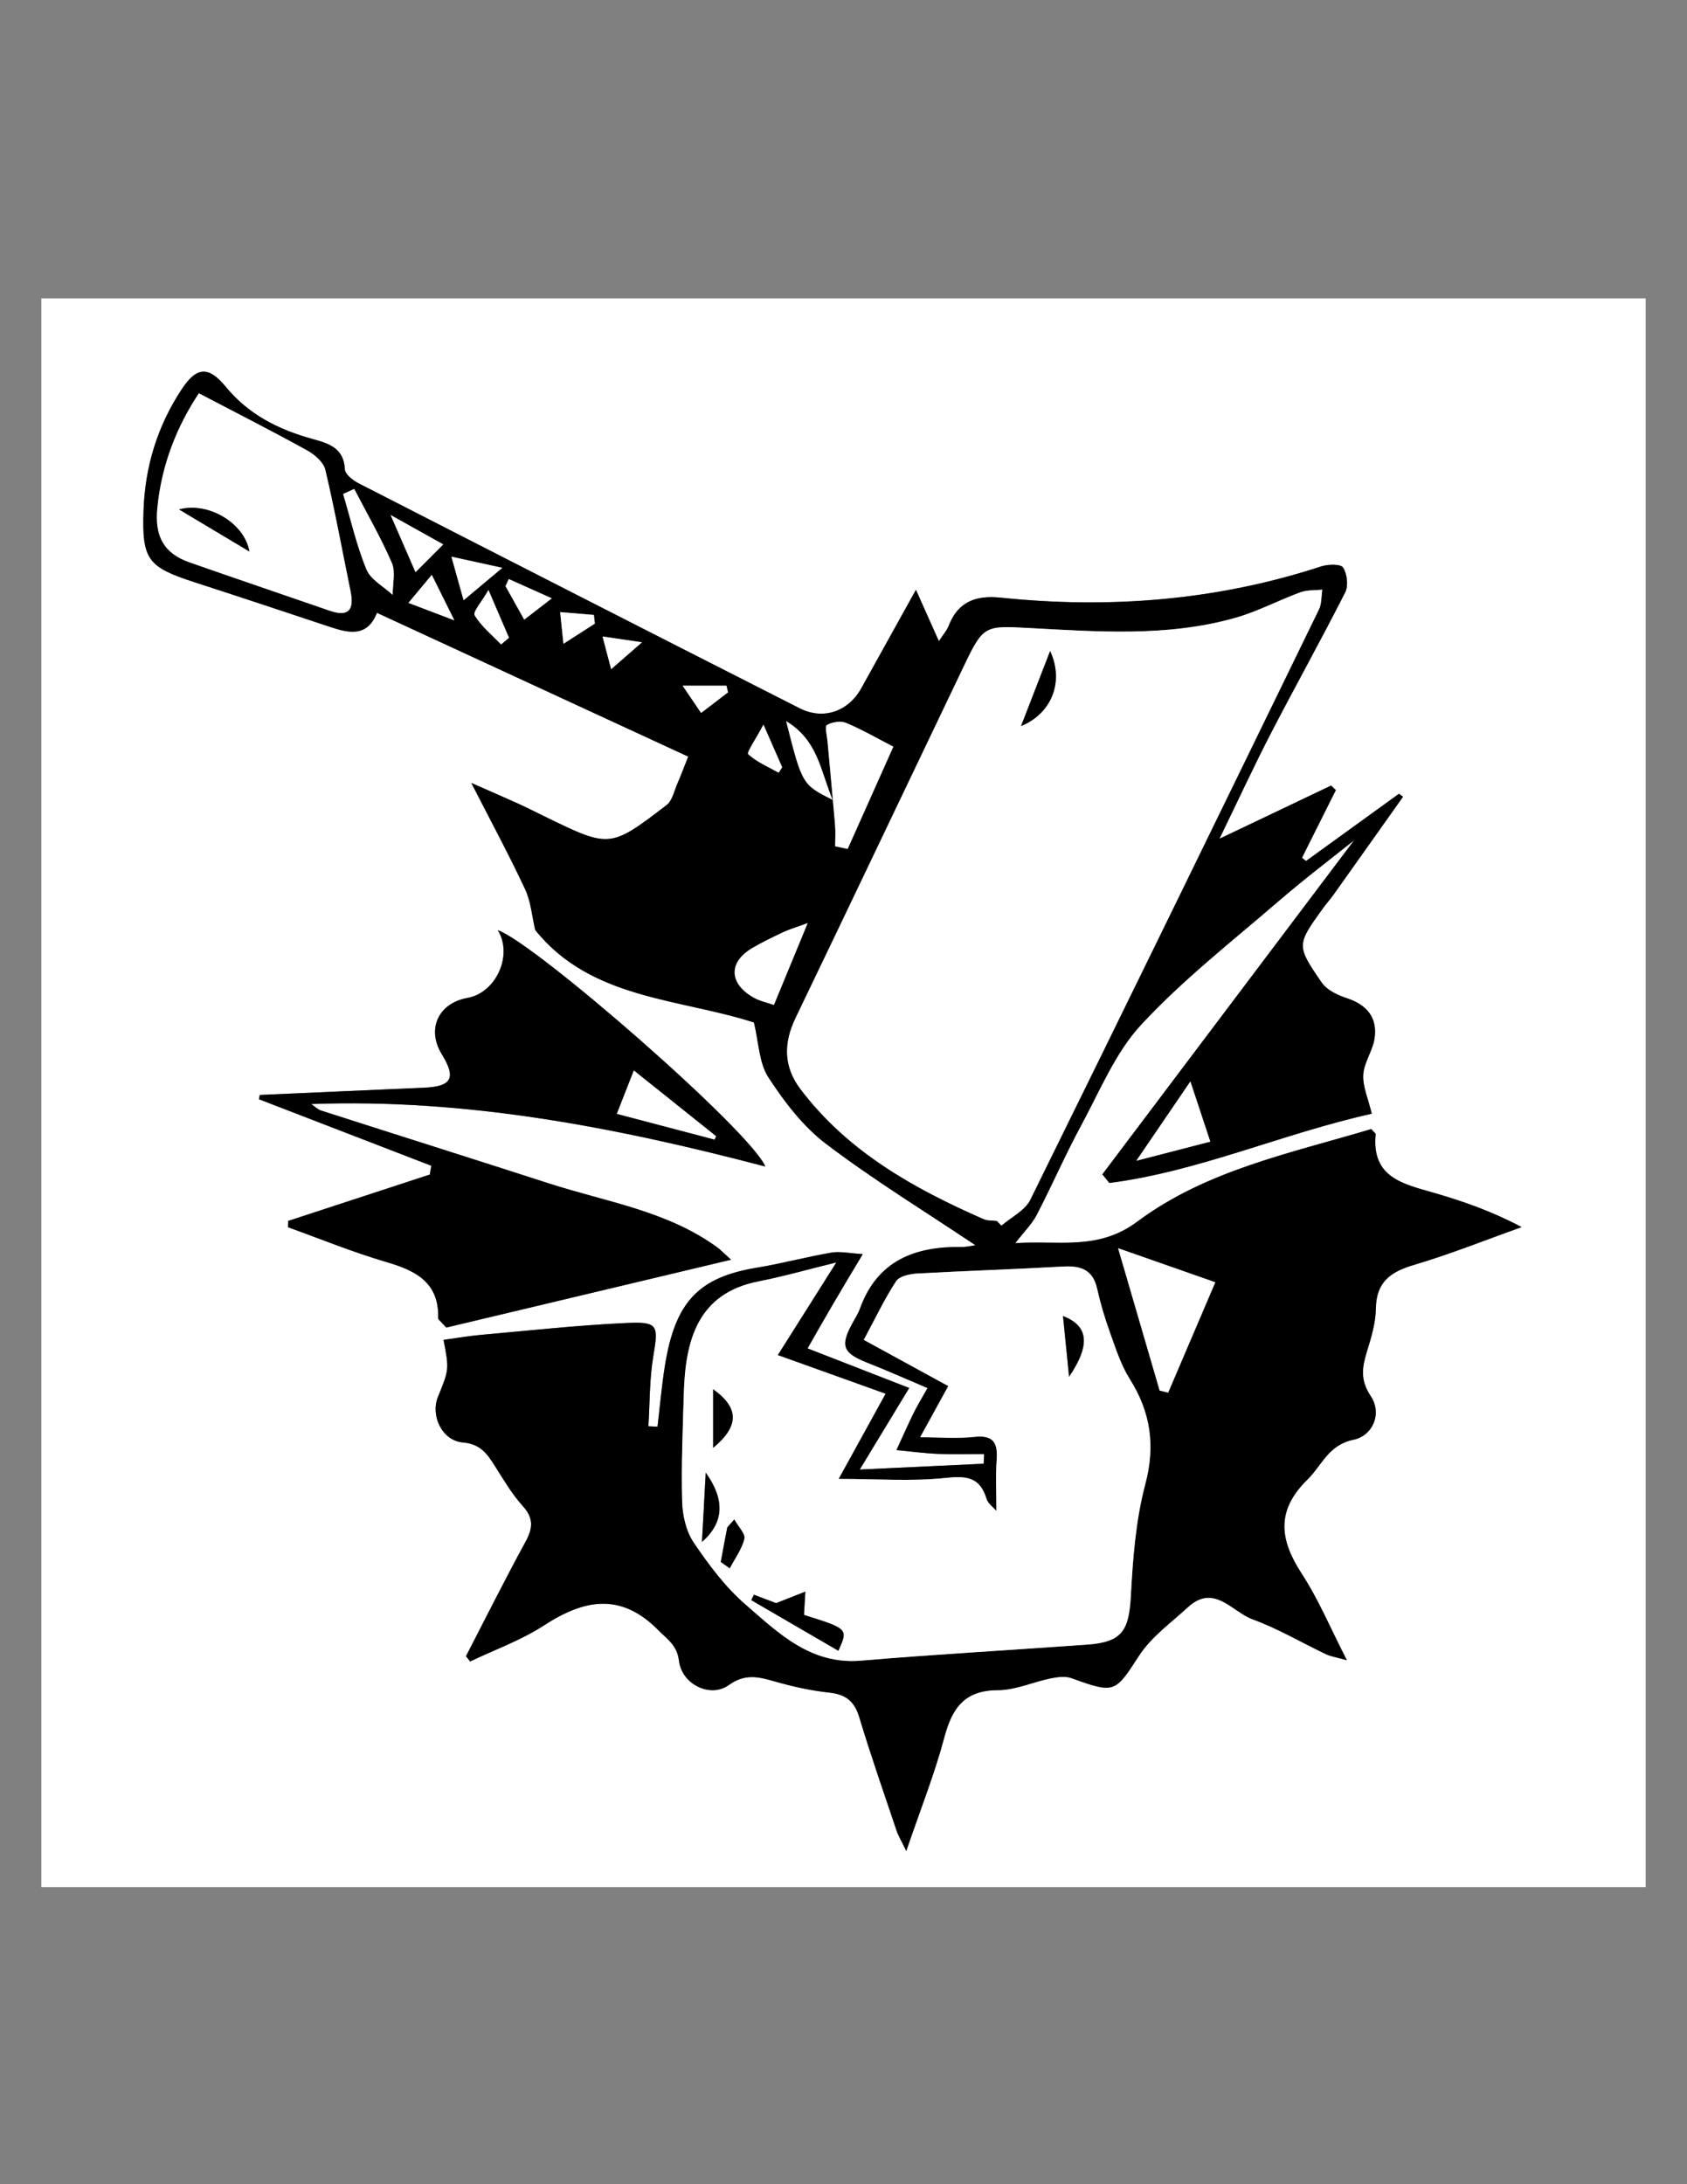 <?xml version="1.0" encoding="utf-8"?>
<!-- Generator: Adobe Illustrator 24.3.0, SVG Export Plug-In . SVG Version: 6.00 Build 0)  -->
<svg version="1.1" id="Layer_1" xmlns="http://www.w3.org/2000/svg" xmlns:xlink="http://www.w3.org/1999/xlink" x="0px" y="0px"
	 viewBox="0 0 612 792" style="enable-background:new 0 0 612 792;" xml:space="preserve">
<rect x="0" y="0" width="612" height="792" fill="#808080" stroke="none"/>
<style type="text/css">
	.st0{fill:#FFFFFF;}
</style>
<g>
	<path class="st0" d="M597,684.28c-194,0-388,0-582,0c0-192.03,0-384.07,0-576.1c194,0,388,0,582,0
		C597,300.21,597,492.25,597,684.28z M273.51,370.76c1.75,7.16,1.82,14.65,5.26,19.94c5.78,8.88,12.61,17.81,20.95,24.13
		c17.26,13.07,35.81,24.43,54.13,36.7c-1.43,0.19-3.21,0.66-4.98,0.64c-16.97-0.25-30.59,4.91-36.89,22.31
		c-0.66,1.83-1.75,3.52-2.69,5.23c-4.59,8.33-3.55,10.91,5.35,14.42c7.13,2.81,14.14,5.94,21.83,9.19
		c-2.27,4.07-3.81,6.54-5.08,9.14c-2.15,4.41-4.14,8.9-6.19,13.35c5.02,0.48,10.03,1.16,15.07,1.38c5.57,0.24,11.16,0.06,16.74,0.06
		c-0.06,1.17-0.11,2.34-0.17,3.51c-14.46,0.68-28.92,1.35-44.96,2.11c6.49-10.7,11.97-19.72,17.95-29.58
		c-12.25-4.77-24.53-9.55-36.88-14.35c3.07-5.35,6.09-10.69,9.19-15.99c3.24-5.53,6.55-11.01,10.84-18.2
		c-4.78-0.28-8.19-1.08-11.36-0.54c-9.03,1.54-17.91,3.96-26.94,5.44c-21.29,3.5-29.81,12.32-33.53,35.91
		c-1.14,7.22-1.77,14.52-2.63,21.78c-1.1-0.06-2.21-0.11-3.31-0.17c0.53-8.43,0.38-16.98,1.76-25.27c1.91-11.44,1.86-12.72-10-12.16
		c-17.62,0.83-35.2,2.76-52.78,4.32c-4.43,0.39-8.83,1.18-13.29,1.8c2.04,10.68,2.04,10.68-2.03,20.66
		c-2.75,6.74,1.42,15.86,9.02,16.53c6.47,0.57,8.86,4.15,11.67,8.59c3.14,4.97,6.17,10.15,10.09,14.47
		c4.06,4.48,3.63,8.12,0.94,13.04c-7.45,13.66-14.41,27.58-21.56,41.41c0.51,0.63,1.02,1.27,1.53,1.9
		c8.95-4.28,18.47-7.68,26.72-13.04c14.67-9.54,27.93-12.08,41.6,1.76c3.41,3.45,6.73,5.39,7.44,11.12
		c1.04,8.46,11.34,13.51,18.02,8.74c5.84-4.17,10.54-3.11,16.33-1.44c6.58,1.89,13.35,3.42,20.14,4.15
		c6.04,0.65,9.16,3.13,10.93,9.01c4.14,13.77,8.9,27.35,13.48,40.98c0.63,1.88,1.69,3.61,3.54,7.45
		c5.16-15.14,10.27-27.9,13.77-41.09c2.83-10.67,7.26-17.2,19.47-17.23c6.36-0.02,12.69-2.96,19.09-4.27
		c2.46-0.51,5.37-0.91,7.61-0.09c15.85,5.75,15.81,5.22,24.55-8.2c4.42-6.78,11.53-11.86,17.63-17.48
		c9.55-8.79,16.1,1.65,23.54,4.36c9.18,3.34,17.71,8.42,26.58,12.63c1.77,0.84,3.81,1.12,7.6,2.19c-6-11.68-10.29-22.04-16.32-31.28
		c-8.06-12.36-9.52-22.9,2.01-34.22c5.32-5.22,7.54-12.57,16.79-14.47c6.75-1.39,10.5-9.31,6.15-15.84
		c-3.93-5.9-3.07-10.57-1.3-16.3c1.53-4.98,3.11-10.2,3.18-15.34c0.13-9.59,5.2-13.34,13.73-15.86c13.25-3.91,26.13-9.1,39.17-13.74
		c-10.8-5.72-21.25-9.38-31.88-12.44c-11.09-3.19-22.62-5.53-21.09-21.17c0.04-0.44-0.77-0.97-1.6-1.94
		c-29.14,8.74-59.83,14.89-84.87,33.57c-14.26,10.63-28.58,6.72-44.26,7.8c3.27-4.25,6.08-6.98,7.79-10.28
		c5.57-10.74,10.4-21.87,16.15-32.5c6.76-12.48,12.34-26.33,21.77-36.48c15.07-16.22,32.75-30.05,49.6-44.57
		c9.67-8.33,19.87-16.04,27.63-22.27c-29.46,39.06-60.4,80.11-91.35,121.15c0.85,1.04,1.7,2.08,2.55,3.13
		c32.54-4.2,62.63-17.88,95.18-25.11c-1.28-5.42-3.33-9.85-3.08-14.16c0.26-4.47,3.45-8.7,4.1-13.22
		c1.08-7.56-2.86-12.16-10.16-14.55c-3.31-1.08-7.16-2.92-9.01-5.62c-9.31-13.53-9.12-13.67,0.58-27.12
		c1.15-1.59,2.49-3.04,3.62-4.63c8.44-11.87,16.86-23.75,25.29-35.63c-0.49-0.36-0.97-0.73-1.46-1.09
		c-11.24,8.12-22.48,16.25-33.72,24.37c-0.5-0.38-1-0.75-1.49-1.13c4.1-8.19,8.2-16.38,12.3-24.57c-0.57-0.55-1.15-1.1-1.72-1.64
		c-12.67,6.03-25.33,12.06-40.51,19.29c7.05-14.51,12.62-26.55,18.71-38.33c8.84-17.08,18.22-33.89,26.92-51.04
		c1.21-2.38,0.69-6.69-0.78-8.97c-0.86-1.34-5.46-1.22-7.93-0.42c-37.95,12.41-76.8,15.42-116.32,11.33
		c-8.89-0.92-15.44,1.41-18.84,10.24c-0.66,1.72-2,3.18-3.54,5.54c-2.82-6.31-5.24-11.72-8.32-18.63
		c-7.15,12.87-13.48,24.27-19.81,35.67c-4.69,8.46-13.75,11.67-22.39,7.29c-53.4-27.09-106.73-54.3-160.03-81.59
		c-2.05-1.05-4.86-3.26-4.94-5.04c-0.37-7.85-5.99-9.43-11.76-11.02c-12.24-3.38-23.11-8.79-31.42-18.89
		c-6.23-7.57-10.54-7.4-15.97,0.8c-8.85,13.35-13.41,28.25-13.9,44.32c-0.54,17.46,1.51,20.21,18.4,25.68
		c16.47,5.34,32.91,10.79,49.34,16.26c6.92,2.3,13.49,3.68,16.95-5.13c38.14,17.61,75.45,34.84,112.92,52.14
		c-1.68,4.21-2.66,6.9-3.81,9.5c-1.23,2.78-1.9,6.44-4.06,8.09c-20.52,15.7-20.6,15.6-44.23,4.1c-3.24-1.58-6.45-3.21-9.72-4.7
		c-4.78-2.18-9.61-4.25-16.87-7.45c7.5,14.67,13.88,26.45,19.53,38.57c2.1,4.51,2.48,9.82,3.65,14.76
		C214.32,362.4,246.35,361.99,273.51,370.76z M104.52,442.72c-0.01,0.76-0.02,1.53-0.02,2.29c11.85,4.25,23.54,9.07,35.6,12.59
		c10.79,3.15,19.26,7.4,18.87,20.44c-0.01,0.46,0.79,0.94,2.94,3.34c32.99-7.85,67.15-15.99,103.3-24.6
		c-3.09-2.79-3.93-3.7-4.92-4.42c-18.22-13.3-40.3-16.51-61.04-23.21c-27.57-8.91-55.21-17.61-82.8-26.47
		c-1.21-0.39-2.21-1.45-3.54-2.35c56.21-2.04,110.22,8.36,164.73,22.66c-5.26-12.84-83.69-81.14-97.04-85.7
		c5.57,9-0.57,22.69-11.01,24.56c-10.59,1.9-14.89,11.32-9.32,20.4c5.34,8.7,3.66,11.73-6.64,12.17c-19.8,0.85-39.6,1.75-59.4,2.62
		c-0.09,0.52-0.18,1.04-0.27,1.56c20.84,8.04,41.67,16.07,62.51,24.11c-0.18,1.06-0.37,2.13-0.55,3.19
		C138.78,431.5,121.65,437.11,104.52,442.72z"/>
	<path d="M273.51,370.76c-27.16-8.77-59.19-8.36-79.35-33.54c-1.17-4.94-1.55-10.25-3.65-14.76c-5.65-12.12-12.03-23.9-19.53-38.57
		c7.26,3.2,12.09,5.27,16.87,7.45c3.27,1.49,6.49,3.12,9.72,4.7c23.63,11.5,23.71,11.6,44.23-4.1c2.16-1.65,2.83-5.31,4.06-8.09
		c1.15-2.61,2.13-5.29,3.81-9.5c-37.47-17.3-74.78-34.53-112.92-52.14c-3.46,8.81-10.03,7.44-16.95,5.13
		c-16.43-5.47-32.86-10.92-49.34-16.26c-16.88-5.47-18.94-8.22-18.4-25.68c0.5-16.07,5.05-30.96,13.9-44.32
		c5.44-8.2,9.75-8.37,15.97-0.8c8.31,10.1,19.18,15.51,31.42,18.89c5.77,1.59,11.39,3.17,11.76,11.02c0.08,1.78,2.89,3.99,4.94,5.04
		c53.29,27.29,106.63,54.5,160.03,81.59c8.64,4.38,17.69,1.17,22.39-7.29c6.33-11.4,12.66-22.8,19.81-35.67
		c3.09,6.9,5.5,12.31,8.32,18.63c1.54-2.36,2.88-3.82,3.54-5.54c3.4-8.83,9.95-11.16,18.84-10.24
		c39.52,4.09,78.37,1.07,116.32-11.33c2.48-0.81,7.07-0.92,7.93,0.42c1.47,2.28,1.98,6.59,0.78,8.97
		c-8.69,17.16-18.08,33.96-26.92,51.04c-6.09,11.77-11.65,23.82-18.71,38.33c15.17-7.23,27.84-13.26,40.51-19.29
		c0.57,0.55,1.15,1.1,1.72,1.64c-4.1,8.19-8.2,16.38-12.3,24.57c0.5,0.38,1,0.75,1.49,1.13c11.24-8.12,22.48-16.25,33.72-24.37
		c0.49,0.36,0.97,0.73,1.46,1.09c-8.42,11.88-16.84,23.77-25.29,35.63c-1.14,1.6-2.48,3.04-3.62,4.63
		c-9.7,13.45-9.89,13.59-0.58,27.12c1.86,2.7,5.7,4.54,9.01,5.62c7.3,2.38,11.24,6.98,10.16,14.55c-0.64,4.52-3.84,8.75-4.1,13.22
		c-0.25,4.3,1.8,8.74,3.08,14.16c-32.54,7.24-62.63,20.91-95.18,25.11c-0.85-1.04-1.7-2.08-2.55-3.13
		c30.95-41.04,61.9-82.09,91.35-121.15c-7.76,6.22-17.96,13.93-27.63,22.27c-16.85,14.52-34.54,28.35-49.6,44.57
		c-9.43,10.15-15.01,24-21.77,36.48c-5.76,10.63-10.58,21.76-16.15,32.5c-1.71,3.3-4.52,6.03-7.79,10.28
		c15.68-1.08,30,2.84,44.26-7.8c25.04-18.68,55.74-24.83,84.87-33.57c0.82,0.97,1.64,1.5,1.6,1.94c-1.53,15.64,10,17.97,21.09,21.17
		c10.63,3.06,21.08,6.72,31.88,12.44c-13.04,4.64-25.92,9.83-39.17,13.74c-8.53,2.52-13.6,6.28-13.73,15.86
		c-0.07,5.13-1.65,10.35-3.18,15.34c-1.76,5.73-2.63,10.4,1.3,16.3c4.35,6.52,0.59,14.45-6.15,15.84
		c-9.25,1.91-11.48,9.26-16.79,14.47c-11.53,11.32-10.07,21.86-2.01,34.22c6.02,9.24,10.32,19.6,16.32,31.28
		c-3.79-1.07-5.82-1.35-7.6-2.19c-8.87-4.21-17.41-9.3-26.58-12.63c-7.44-2.7-13.99-13.15-23.54-4.36
		c-6.1,5.62-13.22,10.7-17.63,17.48c-8.74,13.42-8.7,13.95-24.55,8.2c-2.25-0.81-5.15-0.41-7.61,0.09
		c-6.4,1.32-12.73,4.25-19.09,4.27c-12.21,0.03-16.64,6.56-19.47,17.23c-3.5,13.19-8.61,25.95-13.77,41.09
		c-1.84-3.84-2.91-5.57-3.54-7.45c-4.58-13.63-9.34-27.21-13.48-40.98c-1.77-5.88-4.9-8.36-10.93-9.01
		c-6.79-0.73-13.56-2.26-20.14-4.15c-5.8-1.66-10.49-2.73-16.33,1.44c-6.68,4.77-16.98-0.29-18.02-8.74
		c-0.71-5.73-4.03-7.67-7.44-11.12c-13.67-13.84-26.93-11.3-41.6-1.76c-8.25,5.36-17.77,8.76-26.72,13.04
		c-0.51-0.63-1.02-1.27-1.53-1.9c7.15-13.82,14.1-27.75,21.56-41.41c2.69-4.92,3.11-8.56-0.94-13.04
		c-3.92-4.33-6.94-9.5-10.09-14.47c-2.81-4.44-5.2-8.02-11.67-8.59c-7.6-0.67-11.77-9.79-9.02-16.53c4.07-9.98,4.07-9.98,2.03-20.66
		c4.46-0.61,8.86-1.4,13.29-1.8c17.59-1.56,35.16-3.49,52.78-4.32c11.87-0.56,11.92,0.72,10,12.16c-1.39,8.29-1.23,16.84-1.76,25.27
		c1.1,0.06,2.21,0.11,3.31,0.17c0.86-7.26,1.49-14.56,2.63-21.78c3.73-23.59,12.25-32.41,33.53-35.91
		c9.04-1.49,17.92-3.9,26.94-5.44c3.17-0.54,6.58,0.27,11.36,0.54c-4.29,7.19-7.61,12.67-10.84,18.2c-3.1,5.3-6.13,10.65-9.19,15.99
		c12.36,4.81,24.63,9.59,36.88,14.35c-5.99,9.86-11.46,18.88-17.95,29.58c16.04-0.75,30.5-1.43,44.96-2.11
		c0.06-1.17,0.11-2.34,0.17-3.51c-5.58,0-11.17,0.19-16.74-0.06c-5.03-0.22-10.04-0.9-15.07-1.38c2.06-4.45,4.04-8.94,6.19-13.35
		c1.27-2.6,2.8-5.08,5.08-9.14c-7.69-3.25-14.69-6.38-21.83-9.19c-8.89-3.51-9.93-6.09-5.35-14.42c0.95-1.72,2.03-3.4,2.69-5.23
		c6.3-17.4,19.93-22.56,36.89-22.31c1.77,0.03,3.54-0.44,4.98-0.64c-18.33-12.27-36.88-23.63-54.13-36.7
		c-8.35-6.32-15.18-15.25-20.95-24.13C275.33,385.41,275.26,377.92,273.51,370.76z M361.66,442.71c0.54,0.57,1.08,1.13,1.62,1.7
		c3.56-3.09,8.54-5.48,10.46-9.37c35.16-71.23,69.96-142.64,104.73-214.06c1.02-2.09,0.83-4.75,1.21-7.15
		c-2.67,0.29-5.52,0.06-7.97,0.96c-7.94,2.92-15.53,6.98-23.63,9.27c-24.66,6.97-49.93,5-75.04,3.66
		c-15.58-0.83-16.33-0.91-23.08,13.21c-20.46,42.75-40.83,85.55-61.37,128.26c-4.38,9.11-4.33,17.64,1.85,25.79
		c17.18,22.65,41.03,35.95,66.39,47.07C358.27,442.66,360.05,442.5,361.66,442.71z M361.47,547.89c-1.17-1.38-3.06-2.67-3.57-4.37
		c-2.4-7.95-7.26-8.41-14.9-7.6c-12.12,1.3-24.48,0.35-38.77,0.35c6.3-11.43,11.34-20.59,17.01-30.88
		c-13.47-4.83-25.34-9.09-39.1-14.02c6.99-11.06,13.74-21.75,21.19-33.54c-9.92,2.43-18.97,5.03-28.17,6.83
		c-22.11,4.34-26.51,21.4-27.07,40.62c-0.38,13.03-0.95,26.07-0.6,39.09c0.14,5.07,1.43,10.85,4.2,14.95
		c5.45,8.06,11.48,16.13,18.77,22.45c11.95,10.36,23.61,21.92,41.87,20.38c27.36-2.31,54.79-3.83,82.18-5.82
		c12.44-0.9,15.04-4.93,15.73-17.53c0.75-13.59,1.76-27.47,5.23-40.54c3.76-14.18,1.95-26.21-5.66-38.3
		c-3.2-5.08-5.07-11.06-7.13-16.78c-1.87-5.19-3.46-10.51-4.66-15.89c-1.55-6.95-5.97-8.39-12.35-8.03
		c-17.62,1-35.26,1.54-52.88,2.53c-2.67,0.15-6.46,0.93-7.67,2.77c-4.22,6.42-7.53,13.44-11.74,21.28
		c10.12,5.53,19.97,10.91,30.65,16.75c-3.2,5.82-6.42,11.69-10.2,18.57c7.01,0,13.42,0.53,19.69-0.14c7.03-0.76,8.51,2.26,8.06,8.44
		C361.13,535.41,361.47,541.42,361.47,547.89z M72.15,142.62c-7.75,11.65-13.53,25.6-15.08,41.66
		c-0.99,10.27,2.42,16.38,11.67,19.63c16.89,5.92,33.85,11.64,50.76,17.5c7.1,2.46,9.02-0.38,7.65-7.07
		c-3.01-14.68-5.7-29.43-9.16-44c-0.65-2.74-3.87-5.51-6.59-7.01C99,156.46,86.35,150.05,72.15,142.62z M405.62,452.61
		c5.63,19.28,10.36,35.44,15.08,51.61c1.03,0.25,2.05,0.49,3.08,0.74c5.58-13.05,11.15-26.11,17.09-40
		C428.38,460.58,418.37,457.08,405.62,452.61z M302.98,306.86c1.51,0.32,3.01,0.65,4.52,0.97c5.42-12.14,10.85-24.27,16.57-37.08
		c-6.24-3.22-11.55-6.32-17.18-8.65c-1.95-0.81-5.05-0.29-6.93,0.81c-0.82,0.47,0.07,3.95,0.26,6.05
		c0.91,10.07,1.88,20.13,2.73,30.2C303.16,301.71,302.98,304.29,302.98,306.86z M292.99,334.73c-4.66,1.71-6.84,2.33-8.86,3.29
		c-3.81,1.81-7.64,3.64-11.27,5.78c-8.68,5.12-8.43,12.86,0.6,17.96c2.11,1.19,4.62,1.69,7.29,2.63
		C284.75,354.69,288.42,345.81,292.99,334.73z M128.5,177.3c-1.34,0.6-2.68,1.21-4.02,1.81c2.72,9.16,4.83,18.57,8.45,27.36
		c1.54,3.75,6.25,6.2,9.51,9.23c-0.03-3.9,1.12-8.31-0.31-11.61C138.17,194.91,133.12,186.2,128.5,177.3z M431.84,392.15
		c-7.18,10.53-12.99,19.05-19.6,28.73c9.47-2.45,17.58-4.54,26.81-6.93C436.77,407.05,434.69,400.77,431.84,392.15z M302.01,290.01
		c-4.51-11.01-5.35-21.53-16.81-28.51C291.03,284.47,291.03,284.47,302.01,290.01z M182.21,205.9c-8-1.75-13.23-2.89-18.45-4.04
		c1.36,4.86,2.73,9.71,4.43,15.78C173.09,213.54,176.28,210.87,182.21,205.9z M141.72,186.77c3.62,8.29,6.1,13.98,9.03,20.7
		c3.56-3.57,6.44-6.45,10.05-10.07C154.7,194.01,149.45,191.08,141.72,186.77z M177.2,213.95c-2.45,4.29-5.74,7.94-5,9.16
		c2.4,4,6.28,7.11,9.58,10.56c0.95-0.81,1.9-1.61,2.86-2.42C182.53,226.36,180.43,221.46,177.2,213.95z M276.96,262.77
		c-2.74,5.16-6.15,10.1-5.53,10.68c3.09,2.87,7.25,4.59,11.04,6.72c0.43-0.65,0.85-1.3,1.28-1.95
		C281.93,274.08,280.11,269.94,276.96,262.77z M190.18,224.68c3.49-2.7,6.26-4.84,9.99-7.73c-5.79-2.59-10.69-4.78-15.6-6.98
		c-0.4,0.85-0.79,1.71-1.19,2.56C185.49,216.29,187.59,220.05,190.18,224.68z M254.34,258.51c3.57-2.74,6.66-5.11,9.75-7.47
		c-0.19-0.8-0.38-1.6-0.57-2.4c-4.61,0-9.22,0-15.88,0C250.98,253.55,252.52,255.83,254.34,258.51z M156.64,208.45
		c-3.4,4.08-5.6,6.72-8.46,10.16c5.85,2.22,10.07,3.82,16.64,6.32C161.55,218.34,159.58,214.38,156.64,208.45z M215.79,226.13
		c-0.12-1.05-0.24-2.1-0.36-3.15c-4.08-0.34-8.15-0.68-12.23-1.02c0.34,3.26,0.68,6.51,1.2,11.47
		C209.55,230.13,212.67,228.13,215.79,226.13z M232.88,232.9c-6.34-0.93-10.31-1.51-14.28-2.1c0.95,3.59,1.89,7.19,3.12,11.84
		C225.69,239.18,228.06,237.11,232.88,232.9z"/>
	<path d="M104.52,442.72c17.13-5.61,34.26-11.21,51.39-16.82c0.18-1.06,0.37-2.13,0.55-3.19c-20.84-8.04-41.67-16.07-62.51-24.11
		c0.09-0.52,0.18-1.04,0.27-1.56c19.8-0.88,39.6-1.78,59.4-2.62c10.3-0.44,11.98-3.47,6.64-12.17c-5.57-9.08-1.27-18.5,9.32-20.4
		c10.44-1.87,16.58-15.56,11.01-24.56c13.34,4.56,91.78,72.86,97.04,85.7c-54.51-14.3-108.51-24.7-164.73-22.66
		c1.33,0.9,2.33,1.96,3.54,2.35c27.59,8.86,55.23,17.56,82.8,26.47c20.73,6.7,42.82,9.91,61.04,23.21c0.98,0.72,1.83,1.63,4.92,4.42
		c-36.15,8.61-70.31,16.74-103.3,24.6c-2.15-2.4-2.95-2.88-2.94-3.34c0.38-13.03-8.08-17.29-18.87-20.44
		c-12.06-3.52-23.75-8.33-35.6-12.59C104.5,444.24,104.51,443.48,104.52,442.72z M259.23,413.2c0.17-0.41,0.34-0.81,0.51-1.22
		c-9.63-7.7-19.27-15.4-29.8-23.81c-2.31,5.9-4.04,10.29-6.16,15.7C236.32,407.17,247.78,410.18,259.23,413.2z"/>
	<path class="st0" d="M361.66,442.71c-1.62-0.21-3.39-0.04-4.82-0.67c-25.36-11.12-49.21-24.42-66.39-47.07
		c-6.18-8.14-6.23-16.67-1.85-25.79c20.54-42.71,40.91-85.51,61.37-128.26c6.76-14.12,7.5-14.04,23.08-13.21
		c25.11,1.34,50.38,3.31,75.04-3.66c8.1-2.29,15.68-6.36,23.63-9.27c2.44-0.9,5.3-0.67,7.97-0.96c-0.38,2.4-0.19,5.07-1.21,7.15
		c-34.77,71.42-69.58,142.83-104.73,214.06c-1.92,3.9-6.9,6.28-10.46,9.37C362.74,443.84,362.2,443.27,361.66,442.71z
		 M380.96,236.06c-3.41,8.78-6.81,17.56-10.55,27.21C381.24,258.87,386.22,247.46,380.96,236.06z"/>
	<path class="st0" d="M361.47,547.89c0-6.47-0.34-12.48,0.09-18.43c0.45-6.17-1.03-9.2-8.06-8.44c-6.28,0.68-12.68,0.14-19.69,0.14
		c3.78-6.89,7.01-12.75,10.2-18.57c-10.69-5.84-20.53-11.22-30.65-16.75c4.22-7.84,7.53-14.86,11.74-21.28
		c1.21-1.84,5-2.62,7.67-2.77c17.62-0.99,35.26-1.53,52.88-2.53c6.38-0.36,10.8,1.08,12.35,8.03c1.2,5.38,2.79,10.71,4.66,15.89
		c2.06,5.72,3.93,11.7,7.13,16.78c7.61,12.09,9.42,24.12,5.66,38.3c-3.47,13.07-4.48,26.94-5.23,40.54
		c-0.69,12.6-3.29,16.63-15.73,17.53c-27.39,1.99-54.82,3.51-82.18,5.82c-18.25,1.54-29.92-10.02-41.87-20.38
		c-7.3-6.32-13.32-14.39-18.77-22.45c-2.77-4.1-4.06-9.88-4.2-14.95c-0.35-13.01,0.22-26.06,0.6-39.09
		c0.56-19.21,4.96-36.28,27.07-40.62c9.2-1.81,18.25-4.4,28.17-6.83c-7.45,11.79-14.2,22.48-21.19,33.54
		c13.76,4.93,25.64,9.19,39.1,14.02c-5.67,10.29-10.71,19.45-17.01,30.88c14.29,0,26.65,0.95,38.77-0.35
		c7.64-0.82,12.5-0.35,14.9,7.6C358.41,545.23,360.3,546.52,361.47,547.89z M291.67,585.59c0.16-2.89,0.32-5.68,0.47-8.46
		c-3.17,1.25-6.34,2.5-10.6,4.18c-1.7-0.65-4.87-1.85-8.05-3.06c-0.32,0.66-0.64,1.32-0.96,1.97c10.48,6.09,20.95,12.17,31.6,18.36
		C307.72,590.62,307.72,590.62,291.67,585.59z M258.7,503.75c0,8.02,0,14.42,0,21.26C267.97,517.31,268.43,510.69,258.7,503.75z
		 M254.65,559.12c8.1-7.08,8.35-15.36,1.37-25.14C255.49,543.6,255.07,551.36,254.65,559.12z M385.63,477.2
		c0.71,7.08,1.34,13.39,2.2,22.01C395.7,487.58,394.86,480.76,385.63,477.2z M261.49,566.39c1.08,0.76,2.16,1.52,3.24,2.28
		c1.86-3.54,4.36-6.92,5.3-10.69c0.44-1.77-2.13-4.28-3.65-7.01c-1.81,2.15-2.48,2.58-2.59,3.13
		C262.96,558.18,262.24,562.29,261.49,566.39z"/>
	<path class="st0" d="M72.15,142.62c14.2,7.43,26.85,13.85,39.26,20.71c2.72,1.51,5.94,4.27,6.59,7.01
		c3.46,14.57,6.14,29.33,9.16,44c1.37,6.69-0.55,9.53-7.65,7.07c-16.91-5.86-33.87-11.58-50.76-17.5
		c-9.26-3.25-12.67-9.36-11.67-19.63C58.62,168.21,64.4,154.27,72.15,142.62z M90.46,199.97c-1.74-10.29-14.92-18.15-25.5-15.24
		C73.46,189.81,81.96,194.89,90.46,199.97z"/>
	<path class="st0" d="M405.62,452.61c12.75,4.47,22.76,7.97,35.25,12.35c-5.93,13.89-11.51,26.95-17.09,40
		c-1.03-0.25-2.05-0.49-3.08-0.74C415.98,488.05,411.26,471.89,405.62,452.61z"/>
	<path class="st0" d="M302.98,306.86c0-2.56,0.18-5.14-0.03-7.69c-0.85-10.07-1.82-20.13-2.73-30.2c-0.19-2.1-1.07-5.58-0.26-6.05
		c1.88-1.1,4.97-1.62,6.93-0.81c5.63,2.33,10.93,5.43,17.18,8.65c-5.72,12.8-11.15,24.94-16.57,37.08
		C305.99,307.51,304.49,307.18,302.98,306.86z"/>
	<path class="st0" d="M292.99,334.73c-4.57,11.08-8.24,19.95-12.24,29.66c-2.67-0.94-5.18-1.43-7.29-2.63
		c-9.03-5.09-9.28-12.84-0.6-17.96c3.63-2.14,7.46-3.97,11.27-5.78C286.15,337.07,288.33,336.45,292.99,334.73z"/>
	<path class="st0" d="M128.5,177.3c4.62,8.9,9.66,17.61,13.64,26.79c1.43,3.3,0.28,7.71,0.31,11.61c-3.27-3.04-7.97-5.49-9.51-9.23
		c-3.62-8.79-5.73-18.2-8.45-27.36C125.82,178.51,127.16,177.9,128.5,177.3z"/>
	<path class="st0" d="M431.84,392.15c2.85,8.62,4.93,14.91,7.22,21.81c-9.23,2.39-17.34,4.48-26.81,6.93
		C418.85,411.19,424.66,402.67,431.84,392.15z"/>
	<path class="st0" d="M302.01,290.01c-10.98-5.54-10.98-5.54-16.81-28.51C296.66,268.48,297.51,279,302.01,290.01z"/>
	<path class="st0" d="M182.21,205.9c-5.93,4.96-9.12,7.64-14.02,11.74c-1.7-6.06-3.07-10.92-4.43-15.78
		C168.98,203.01,174.21,204.15,182.21,205.9z"/>
	<path class="st0" d="M141.72,186.77c7.72,4.3,12.98,7.23,19.07,10.63c-3.61,3.62-6.48,6.5-10.05,10.07
		C147.82,200.75,145.34,195.07,141.72,186.77z"/>
	<path class="st0" d="M177.2,213.95c3.23,7.51,5.33,12.4,7.44,17.3c-0.95,0.81-1.9,1.61-2.86,2.42c-3.31-3.45-7.18-6.56-9.58-10.56
		C171.46,221.89,174.75,218.24,177.2,213.95z"/>
	<path class="st0" d="M276.96,262.77c3.15,7.17,4.97,11.31,6.79,15.45c-0.43,0.65-0.85,1.3-1.28,1.95
		c-3.78-2.13-7.95-3.84-11.04-6.72C270.8,272.87,274.22,267.94,276.96,262.77z"/>
	<path class="st0" d="M190.18,224.68c-2.59-4.63-4.69-8.38-6.79-12.14c0.4-0.85,0.79-1.71,1.19-2.56c4.91,2.19,9.81,4.39,15.6,6.98
		C196.45,219.84,193.68,221.98,190.18,224.68z"/>
	<path class="st0" d="M254.34,258.51c-1.82-2.68-3.37-4.96-6.69-9.87c6.66,0,11.27,0,15.88,0c0.19,0.8,0.38,1.6,0.57,2.4
		C261,253.41,257.91,255.78,254.34,258.51z"/>
	<path class="st0" d="M156.64,208.45c2.94,5.92,4.91,9.89,8.18,16.48c-6.57-2.5-10.79-4.1-16.64-6.32
		C151.04,215.18,153.25,212.53,156.64,208.45z"/>
	<path class="st0" d="M215.79,226.13c-3.12,2-6.24,4-11.38,7.3c-0.52-4.95-0.86-8.21-1.2-11.47c4.08,0.34,8.15,0.68,12.23,1.02
		C215.55,224.03,215.67,225.08,215.79,226.13z"/>
	<path class="st0" d="M232.88,232.9c-4.82,4.21-7.19,6.28-11.17,9.74c-1.22-4.65-2.17-8.24-3.12-11.84
		C222.57,231.39,226.54,231.97,232.88,232.9z"/>
	<path class="st0" d="M259.23,413.2c-11.46-3.01-22.92-6.03-35.44-9.32c2.12-5.41,3.84-9.8,6.16-15.7
		c10.53,8.41,20.16,16.11,29.8,23.81C259.57,412.38,259.4,412.79,259.23,413.2z"/>
	<path d="M380.96,236.06c5.26,11.4,0.29,22.81-10.55,27.21C374.15,253.62,377.55,244.84,380.96,236.06z"/>
	<path d="M291.67,585.59c16.05,5.03,16.05,5.03,12.47,12.99c-10.65-6.19-21.13-12.27-31.6-18.36c0.32-0.66,0.64-1.32,0.96-1.97
		c3.17,1.21,6.35,2.41,8.05,3.06c4.26-1.68,7.43-2.93,10.6-4.18C291.98,579.92,291.83,582.71,291.67,585.59z"/>
	<path d="M258.7,503.75c9.73,6.93,9.27,13.56,0,21.26C258.7,518.17,258.7,511.77,258.7,503.75z"/>
	<path d="M254.65,559.12c0.42-7.76,0.85-15.52,1.37-25.14C263,543.76,262.75,552.04,254.65,559.12z"/>
	<path d="M385.63,477.2c9.23,3.56,10.07,10.39,2.2,22.01C386.96,490.58,386.33,484.28,385.63,477.2z"/>
	<path d="M261.49,566.39c0.75-4.1,1.47-8.21,2.3-12.29c0.11-0.55,0.78-0.98,2.59-3.13c1.52,2.73,4.09,5.25,3.65,7.01
		c-0.94,3.77-3.44,7.15-5.3,10.69C263.65,567.91,262.57,567.15,261.49,566.39z"/>
	<path d="M90.46,199.97c-8.5-5.08-17-10.16-25.5-15.24C75.53,181.82,88.71,189.68,90.46,199.97z"/>
</g>
</svg>

